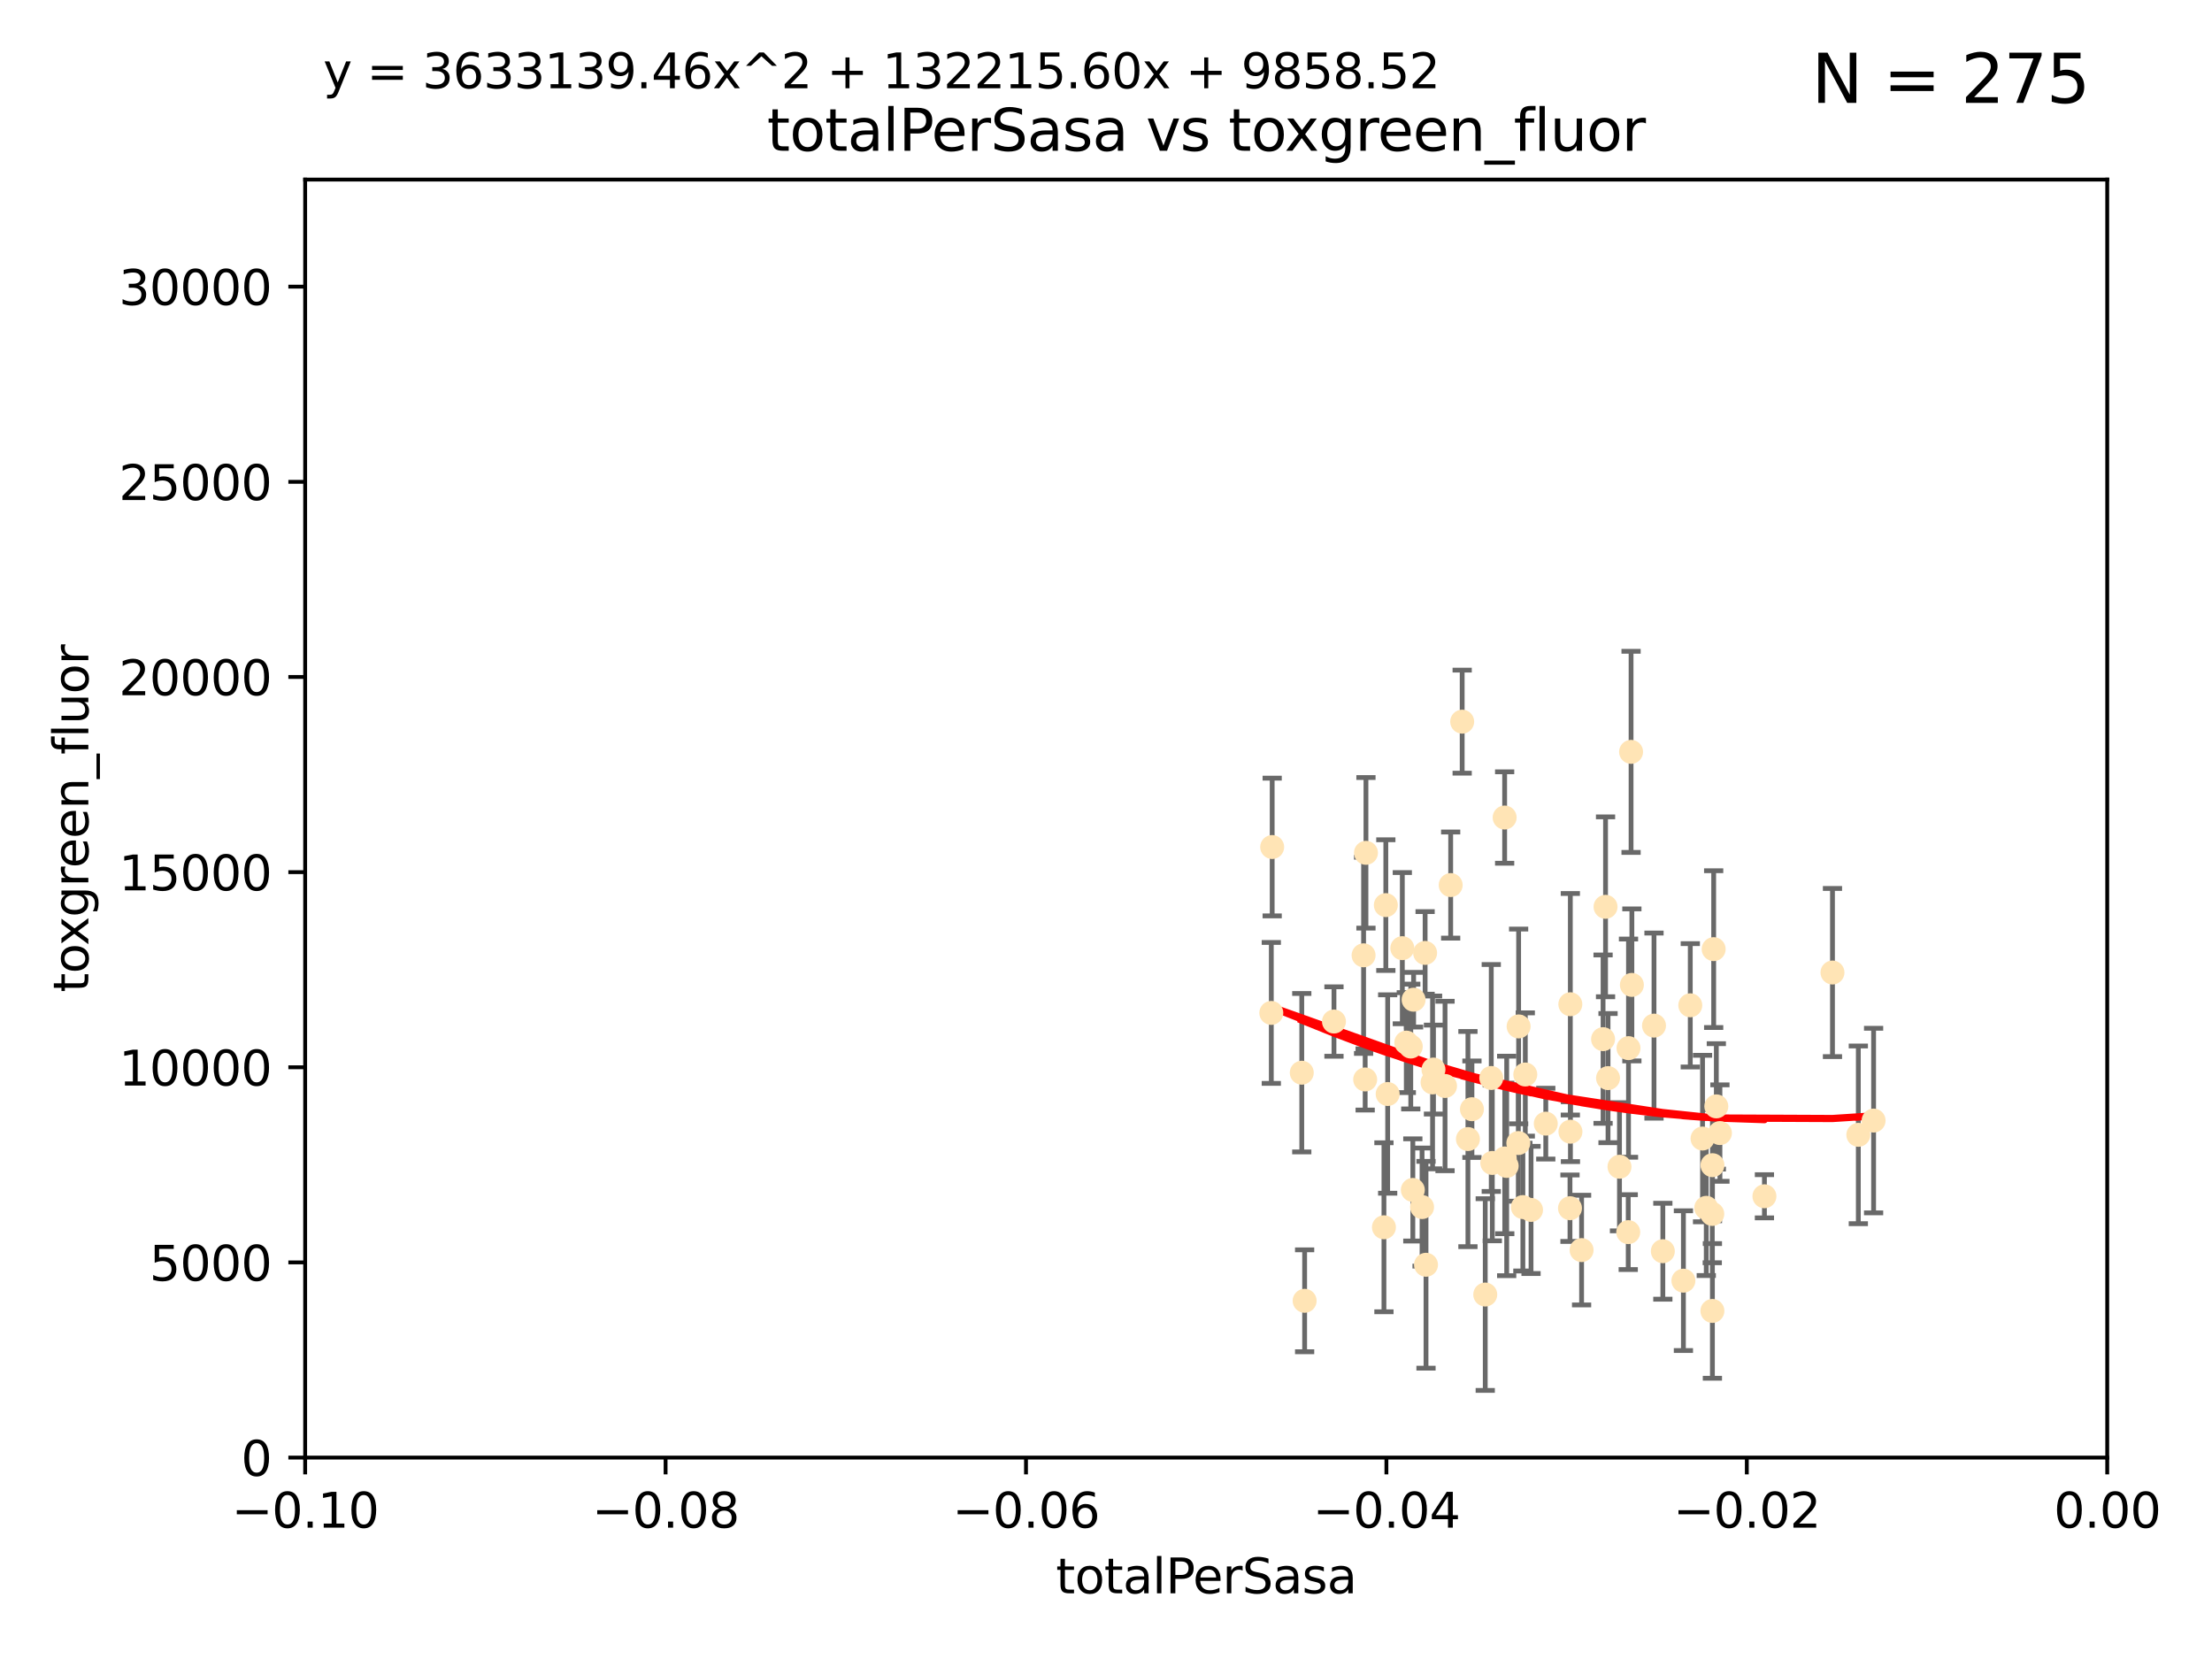 <?xml version="1.0" encoding="utf-8" standalone="no"?>
<!DOCTYPE svg PUBLIC "-//W3C//DTD SVG 1.1//EN"
  "http://www.w3.org/Graphics/SVG/1.1/DTD/svg11.dtd">
<svg xmlns:xlink="http://www.w3.org/1999/xlink" width="460.8pt" height="345.6pt" viewBox="0 0 460.8 345.6" xmlns="http://www.w3.org/2000/svg" version="1.1">
 <defs>
  <style type="text/css">*{stroke-linejoin: round; stroke-linecap: butt}</style>
 </defs>
 <g id="figure_1">
  <g id="patch_1">
   <path d="M 0 345.6 
L 460.8 345.6 
L 460.8 0 
L 0 0 
z
" style="fill: #ffffff"/>
  </g>
  <g id="axes_1">
   <g id="patch_2">
    <path d="M 63.571 303.64 
L 438.975 303.64 
L 438.975 37.411 
L 63.571 37.411 
z
" style="fill: #ffffff"/>
   </g>
   <g id="PathCollection_1">
    <defs>
     <path id="m7684c9cbbf" d="M 0 1.118 
C 0.297 1.118 0.581 1 0.791 0.791 
C 1 0.581 1.118 0.297 1.118 0 
C 1.118 -0.297 1 -0.581 0.791 -0.791 
C 0.581 -1 0.297 -1.118 0 -1.118 
C -0.297 -1.118 -0.581 -1 -0.791 -0.791 
C -1 -0.581 -1.118 -0.297 -1.118 0 
C -1.118 0.297 -1 0.581 -0.791 0.791 
C -0.581 1 -0.297 1.118 0 1.118 
z
" style="stroke: #ffe4b5"/>
    </defs>
    <g clip-path="url(#pb7ff974722)">
     <use xlink:href="#m7684c9cbbf" x="271.184" y="223.464" style="fill: #ffe4b5; stroke: #ffe4b5"/>
     <use xlink:href="#m7684c9cbbf" x="277.89" y="212.802" style="fill: #ffe4b5; stroke: #ffe4b5"/>
     <use xlink:href="#m7684c9cbbf" x="284.39" y="224.873" style="fill: #ffe4b5; stroke: #ffe4b5"/>
     <use xlink:href="#m7684c9cbbf" x="306.632" y="231.067" style="fill: #ffe4b5; stroke: #ffe4b5"/>
     <use xlink:href="#m7684c9cbbf" x="264.836" y="211.01" style="fill: #ffe4b5; stroke: #ffe4b5"/>
     <use xlink:href="#m7684c9cbbf" x="289.078" y="227.903" style="fill: #ffe4b5; stroke: #ffe4b5"/>
     <use xlink:href="#m7684c9cbbf" x="265.018" y="176.45" style="fill: #ffe4b5; stroke: #ffe4b5"/>
     <use xlink:href="#m7684c9cbbf" x="292.128" y="197.518" style="fill: #ffe4b5; stroke: #ffe4b5"/>
     <use xlink:href="#m7684c9cbbf" x="301.027" y="226.23" style="fill: #ffe4b5; stroke: #ffe4b5"/>
     <use xlink:href="#m7684c9cbbf" x="294.479" y="208.258" style="fill: #ffe4b5; stroke: #ffe4b5"/>
     <use xlink:href="#m7684c9cbbf" x="271.779" y="270.979" style="fill: #ffe4b5; stroke: #ffe4b5"/>
     <use xlink:href="#m7684c9cbbf" x="288.694" y="188.554" style="fill: #ffe4b5; stroke: #ffe4b5"/>
     <use xlink:href="#m7684c9cbbf" x="284.554" y="177.661" style="fill: #ffe4b5; stroke: #ffe4b5"/>
     <use xlink:href="#m7684c9cbbf" x="288.299" y="255.665" style="fill: #ffe4b5; stroke: #ffe4b5"/>
     <use xlink:href="#m7684c9cbbf" x="296.242" y="251.455" style="fill: #ffe4b5; stroke: #ffe4b5"/>
     <use xlink:href="#m7684c9cbbf" x="297.063" y="263.475" style="fill: #ffe4b5; stroke: #ffe4b5"/>
     <use xlink:href="#m7684c9cbbf" x="318.943" y="252.047" style="fill: #ffe4b5; stroke: #ffe4b5"/>
     <use xlink:href="#m7684c9cbbf" x="302.203" y="184.376" style="fill: #ffe4b5; stroke: #ffe4b5"/>
     <use xlink:href="#m7684c9cbbf" x="296.877" y="198.51" style="fill: #ffe4b5; stroke: #ffe4b5"/>
     <use xlink:href="#m7684c9cbbf" x="298.43" y="225.488" style="fill: #ffe4b5; stroke: #ffe4b5"/>
     <use xlink:href="#m7684c9cbbf" x="292.958" y="217.195" style="fill: #ffe4b5; stroke: #ffe4b5"/>
     <use xlink:href="#m7684c9cbbf" x="284.061" y="199.008" style="fill: #ffe4b5; stroke: #ffe4b5"/>
     <use xlink:href="#m7684c9cbbf" x="317.243" y="251.458" style="fill: #ffe4b5; stroke: #ffe4b5"/>
     <use xlink:href="#m7684c9cbbf" x="294.318" y="247.882" style="fill: #ffe4b5; stroke: #ffe4b5"/>
     <use xlink:href="#m7684c9cbbf" x="293.889" y="218.013" style="fill: #ffe4b5; stroke: #ffe4b5"/>
     <use xlink:href="#m7684c9cbbf" x="313.869" y="242.885" style="fill: #ffe4b5; stroke: #ffe4b5"/>
     <use xlink:href="#m7684c9cbbf" x="316.296" y="238.115" style="fill: #ffe4b5; stroke: #ffe4b5"/>
     <use xlink:href="#m7684c9cbbf" x="313.471" y="241.324" style="fill: #ffe4b5; stroke: #ffe4b5"/>
     <use xlink:href="#m7684c9cbbf" x="327.151" y="235.752" style="fill: #ffe4b5; stroke: #ffe4b5"/>
     <use xlink:href="#m7684c9cbbf" x="304.599" y="150.334" style="fill: #ffe4b5; stroke: #ffe4b5"/>
     <use xlink:href="#m7684c9cbbf" x="316.358" y="213.825" style="fill: #ffe4b5; stroke: #ffe4b5"/>
     <use xlink:href="#m7684c9cbbf" x="305.797" y="237.288" style="fill: #ffe4b5; stroke: #ffe4b5"/>
     <use xlink:href="#m7684c9cbbf" x="313.445" y="170.305" style="fill: #ffe4b5; stroke: #ffe4b5"/>
     <use xlink:href="#m7684c9cbbf" x="298.619" y="222.809" style="fill: #ffe4b5; stroke: #ffe4b5"/>
     <use xlink:href="#m7684c9cbbf" x="333.949" y="216.473" style="fill: #ffe4b5; stroke: #ffe4b5"/>
     <use xlink:href="#m7684c9cbbf" x="327.129" y="209.201" style="fill: #ffe4b5; stroke: #ffe4b5"/>
     <use xlink:href="#m7684c9cbbf" x="309.404" y="269.678" style="fill: #ffe4b5; stroke: #ffe4b5"/>
     <use xlink:href="#m7684c9cbbf" x="310.873" y="242.263" style="fill: #ffe4b5; stroke: #ffe4b5"/>
     <use xlink:href="#m7684c9cbbf" x="337.368" y="243.055" style="fill: #ffe4b5; stroke: #ffe4b5"/>
     <use xlink:href="#m7684c9cbbf" x="322.014" y="234.075" style="fill: #ffe4b5; stroke: #ffe4b5"/>
     <use xlink:href="#m7684c9cbbf" x="310.657" y="224.564" style="fill: #ffe4b5; stroke: #ffe4b5"/>
     <use xlink:href="#m7684c9cbbf" x="327.058" y="251.692" style="fill: #ffe4b5; stroke: #ffe4b5"/>
     <use xlink:href="#m7684c9cbbf" x="334.983" y="224.589" style="fill: #ffe4b5; stroke: #ffe4b5"/>
     <use xlink:href="#m7684c9cbbf" x="329.474" y="260.418" style="fill: #ffe4b5; stroke: #ffe4b5"/>
     <use xlink:href="#m7684c9cbbf" x="339.247" y="218.347" style="fill: #ffe4b5; stroke: #ffe4b5"/>
     <use xlink:href="#m7684c9cbbf" x="334.464" y="188.907" style="fill: #ffe4b5; stroke: #ffe4b5"/>
     <use xlink:href="#m7684c9cbbf" x="356.738" y="242.731" style="fill: #ffe4b5; stroke: #ffe4b5"/>
     <use xlink:href="#m7684c9cbbf" x="339.95" y="205.175" style="fill: #ffe4b5; stroke: #ffe4b5"/>
     <use xlink:href="#m7684c9cbbf" x="317.746" y="223.836" style="fill: #ffe4b5; stroke: #ffe4b5"/>
     <use xlink:href="#m7684c9cbbf" x="350.686" y="266.787" style="fill: #ffe4b5; stroke: #ffe4b5"/>
     <use xlink:href="#m7684c9cbbf" x="354.67" y="237.179" style="fill: #ffe4b5; stroke: #ffe4b5"/>
     <use xlink:href="#m7684c9cbbf" x="346.4" y="260.652" style="fill: #ffe4b5; stroke: #ffe4b5"/>
     <use xlink:href="#m7684c9cbbf" x="344.559" y="213.654" style="fill: #ffe4b5; stroke: #ffe4b5"/>
     <use xlink:href="#m7684c9cbbf" x="339.191" y="256.674" style="fill: #ffe4b5; stroke: #ffe4b5"/>
     <use xlink:href="#m7684c9cbbf" x="355.446" y="251.615" style="fill: #ffe4b5; stroke: #ffe4b5"/>
     <use xlink:href="#m7684c9cbbf" x="352.117" y="209.421" style="fill: #ffe4b5; stroke: #ffe4b5"/>
     <use xlink:href="#m7684c9cbbf" x="339.782" y="156.625" style="fill: #ffe4b5; stroke: #ffe4b5"/>
     <use xlink:href="#m7684c9cbbf" x="356.698" y="252.889" style="fill: #ffe4b5; stroke: #ffe4b5"/>
     <use xlink:href="#m7684c9cbbf" x="356.989" y="197.723" style="fill: #ffe4b5; stroke: #ffe4b5"/>
     <use xlink:href="#m7684c9cbbf" x="358.293" y="236.039" style="fill: #ffe4b5; stroke: #ffe4b5"/>
     <use xlink:href="#m7684c9cbbf" x="356.726" y="273.091" style="fill: #ffe4b5; stroke: #ffe4b5"/>
     <use xlink:href="#m7684c9cbbf" x="367.563" y="249.204" style="fill: #ffe4b5; stroke: #ffe4b5"/>
     <use xlink:href="#m7684c9cbbf" x="357.543" y="230.478" style="fill: #ffe4b5; stroke: #ffe4b5"/>
     <use xlink:href="#m7684c9cbbf" x="381.738" y="202.594" style="fill: #ffe4b5; stroke: #ffe4b5"/>
     <use xlink:href="#m7684c9cbbf" x="390.305" y="233.435" style="fill: #ffe4b5; stroke: #ffe4b5"/>
     <use xlink:href="#m7684c9cbbf" x="387.124" y="236.407" style="fill: #ffe4b5; stroke: #ffe4b5"/>
    </g>
   </g>
   <g id="matplotlib.axis_1">
    <g id="xtick_1">
     <g id="line2d_1">
      <defs>
       <path id="m111206de8a" d="M 0 0 
L 0 3.5 
" style="stroke: #000000; stroke-width: 0.8"/>
      </defs>
      <g>
       <use xlink:href="#m111206de8a" x="63.571" y="303.64" style="stroke: #000000; stroke-width: 0.8"/>
      </g>
     </g>
     <g id="text_1">
      <!-- −0.10 -->
      <g transform="translate(48.249 318.238)scale(0.1 -0.1)">
       <defs>
        <path id="DejaVuSans-2212" d="M 678 2272 
L 4684 2272 
L 4684 1741 
L 678 1741 
L 678 2272 
z
" transform="scale(0.016)"/>
        <path id="DejaVuSans-30" d="M 2034 4250 
Q 1547 4250 1301 3770 
Q 1056 3291 1056 2328 
Q 1056 1369 1301 889 
Q 1547 409 2034 409 
Q 2525 409 2770 889 
Q 3016 1369 3016 2328 
Q 3016 3291 2770 3770 
Q 2525 4250 2034 4250 
z
M 2034 4750 
Q 2819 4750 3233 4129 
Q 3647 3509 3647 2328 
Q 3647 1150 3233 529 
Q 2819 -91 2034 -91 
Q 1250 -91 836 529 
Q 422 1150 422 2328 
Q 422 3509 836 4129 
Q 1250 4750 2034 4750 
z
" transform="scale(0.016)"/>
        <path id="DejaVuSans-2e" d="M 684 794 
L 1344 794 
L 1344 0 
L 684 0 
L 684 794 
z
" transform="scale(0.016)"/>
        <path id="DejaVuSans-31" d="M 794 531 
L 1825 531 
L 1825 4091 
L 703 3866 
L 703 4441 
L 1819 4666 
L 2450 4666 
L 2450 531 
L 3481 531 
L 3481 0 
L 794 0 
L 794 531 
z
" transform="scale(0.016)"/>
       </defs>
       <use xlink:href="#DejaVuSans-2212"/>
       <use xlink:href="#DejaVuSans-30" x="83.789"/>
       <use xlink:href="#DejaVuSans-2e" x="147.412"/>
       <use xlink:href="#DejaVuSans-31" x="179.199"/>
       <use xlink:href="#DejaVuSans-30" x="242.822"/>
      </g>
     </g>
    </g>
    <g id="xtick_2">
     <g id="line2d_2">
      <g>
       <use xlink:href="#m111206de8a" x="138.652" y="303.64" style="stroke: #000000; stroke-width: 0.8"/>
      </g>
     </g>
     <g id="text_2">
      <!-- −0.08 -->
      <g transform="translate(123.329 318.238)scale(0.1 -0.1)">
       <defs>
        <path id="DejaVuSans-38" d="M 2034 2216 
Q 1584 2216 1326 1975 
Q 1069 1734 1069 1313 
Q 1069 891 1326 650 
Q 1584 409 2034 409 
Q 2484 409 2743 651 
Q 3003 894 3003 1313 
Q 3003 1734 2745 1975 
Q 2488 2216 2034 2216 
z
M 1403 2484 
Q 997 2584 770 2862 
Q 544 3141 544 3541 
Q 544 4100 942 4425 
Q 1341 4750 2034 4750 
Q 2731 4750 3128 4425 
Q 3525 4100 3525 3541 
Q 3525 3141 3298 2862 
Q 3072 2584 2669 2484 
Q 3125 2378 3379 2068 
Q 3634 1759 3634 1313 
Q 3634 634 3220 271 
Q 2806 -91 2034 -91 
Q 1263 -91 848 271 
Q 434 634 434 1313 
Q 434 1759 690 2068 
Q 947 2378 1403 2484 
z
M 1172 3481 
Q 1172 3119 1398 2916 
Q 1625 2713 2034 2713 
Q 2441 2713 2670 2916 
Q 2900 3119 2900 3481 
Q 2900 3844 2670 4047 
Q 2441 4250 2034 4250 
Q 1625 4250 1398 4047 
Q 1172 3844 1172 3481 
z
" transform="scale(0.016)"/>
       </defs>
       <use xlink:href="#DejaVuSans-2212"/>
       <use xlink:href="#DejaVuSans-30" x="83.789"/>
       <use xlink:href="#DejaVuSans-2e" x="147.412"/>
       <use xlink:href="#DejaVuSans-30" x="179.199"/>
       <use xlink:href="#DejaVuSans-38" x="242.822"/>
      </g>
     </g>
    </g>
    <g id="xtick_3">
     <g id="line2d_3">
      <g>
       <use xlink:href="#m111206de8a" x="213.733" y="303.64" style="stroke: #000000; stroke-width: 0.8"/>
      </g>
     </g>
     <g id="text_3">
      <!-- −0.06 -->
      <g transform="translate(198.41 318.238)scale(0.1 -0.1)">
       <defs>
        <path id="DejaVuSans-36" d="M 2113 2584 
Q 1688 2584 1439 2293 
Q 1191 2003 1191 1497 
Q 1191 994 1439 701 
Q 1688 409 2113 409 
Q 2538 409 2786 701 
Q 3034 994 3034 1497 
Q 3034 2003 2786 2293 
Q 2538 2584 2113 2584 
z
M 3366 4563 
L 3366 3988 
Q 3128 4100 2886 4159 
Q 2644 4219 2406 4219 
Q 1781 4219 1451 3797 
Q 1122 3375 1075 2522 
Q 1259 2794 1537 2939 
Q 1816 3084 2150 3084 
Q 2853 3084 3261 2657 
Q 3669 2231 3669 1497 
Q 3669 778 3244 343 
Q 2819 -91 2113 -91 
Q 1303 -91 875 529 
Q 447 1150 447 2328 
Q 447 3434 972 4092 
Q 1497 4750 2381 4750 
Q 2619 4750 2861 4703 
Q 3103 4656 3366 4563 
z
" transform="scale(0.016)"/>
       </defs>
       <use xlink:href="#DejaVuSans-2212"/>
       <use xlink:href="#DejaVuSans-30" x="83.789"/>
       <use xlink:href="#DejaVuSans-2e" x="147.412"/>
       <use xlink:href="#DejaVuSans-30" x="179.199"/>
       <use xlink:href="#DejaVuSans-36" x="242.822"/>
      </g>
     </g>
    </g>
    <g id="xtick_4">
     <g id="line2d_4">
      <g>
       <use xlink:href="#m111206de8a" x="288.813" y="303.64" style="stroke: #000000; stroke-width: 0.8"/>
      </g>
     </g>
     <g id="text_4">
      <!-- −0.04 -->
      <g transform="translate(273.491 318.238)scale(0.1 -0.1)">
       <defs>
        <path id="DejaVuSans-34" d="M 2419 4116 
L 825 1625 
L 2419 1625 
L 2419 4116 
z
M 2253 4666 
L 3047 4666 
L 3047 1625 
L 3713 1625 
L 3713 1100 
L 3047 1100 
L 3047 0 
L 2419 0 
L 2419 1100 
L 313 1100 
L 313 1709 
L 2253 4666 
z
" transform="scale(0.016)"/>
       </defs>
       <use xlink:href="#DejaVuSans-2212"/>
       <use xlink:href="#DejaVuSans-30" x="83.789"/>
       <use xlink:href="#DejaVuSans-2e" x="147.412"/>
       <use xlink:href="#DejaVuSans-30" x="179.199"/>
       <use xlink:href="#DejaVuSans-34" x="242.822"/>
      </g>
     </g>
    </g>
    <g id="xtick_5">
     <g id="line2d_5">
      <g>
       <use xlink:href="#m111206de8a" x="363.894" y="303.64" style="stroke: #000000; stroke-width: 0.8"/>
      </g>
     </g>
     <g id="text_5">
      <!-- −0.02 -->
      <g transform="translate(348.572 318.238)scale(0.1 -0.1)">
       <defs>
        <path id="DejaVuSans-32" d="M 1228 531 
L 3431 531 
L 3431 0 
L 469 0 
L 469 531 
Q 828 903 1448 1529 
Q 2069 2156 2228 2338 
Q 2531 2678 2651 2914 
Q 2772 3150 2772 3378 
Q 2772 3750 2511 3984 
Q 2250 4219 1831 4219 
Q 1534 4219 1204 4116 
Q 875 4013 500 3803 
L 500 4441 
Q 881 4594 1212 4672 
Q 1544 4750 1819 4750 
Q 2544 4750 2975 4387 
Q 3406 4025 3406 3419 
Q 3406 3131 3298 2873 
Q 3191 2616 2906 2266 
Q 2828 2175 2409 1742 
Q 1991 1309 1228 531 
z
" transform="scale(0.016)"/>
       </defs>
       <use xlink:href="#DejaVuSans-2212"/>
       <use xlink:href="#DejaVuSans-30" x="83.789"/>
       <use xlink:href="#DejaVuSans-2e" x="147.412"/>
       <use xlink:href="#DejaVuSans-30" x="179.199"/>
       <use xlink:href="#DejaVuSans-32" x="242.822"/>
      </g>
     </g>
    </g>
    <g id="xtick_6">
     <g id="line2d_6">
      <g>
       <use xlink:href="#m111206de8a" x="438.975" y="303.64" style="stroke: #000000; stroke-width: 0.8"/>
      </g>
     </g>
     <g id="text_6">
      <!-- 0.00 -->
      <g transform="translate(427.842 318.238)scale(0.1 -0.1)">
       <use xlink:href="#DejaVuSans-30"/>
       <use xlink:href="#DejaVuSans-2e" x="63.623"/>
       <use xlink:href="#DejaVuSans-30" x="95.41"/>
       <use xlink:href="#DejaVuSans-30" x="159.033"/>
      </g>
     </g>
    </g>
    <g id="text_7">
     <!-- totalPerSasa -->
     <g transform="translate(219.968 331.917)scale(0.1 -0.1)">
      <defs>
       <path id="DejaVuSans-74" d="M 1172 4494 
L 1172 3500 
L 2356 3500 
L 2356 3053 
L 1172 3053 
L 1172 1153 
Q 1172 725 1289 603 
Q 1406 481 1766 481 
L 2356 481 
L 2356 0 
L 1766 0 
Q 1100 0 847 248 
Q 594 497 594 1153 
L 594 3053 
L 172 3053 
L 172 3500 
L 594 3500 
L 594 4494 
L 1172 4494 
z
" transform="scale(0.016)"/>
       <path id="DejaVuSans-6f" d="M 1959 3097 
Q 1497 3097 1228 2736 
Q 959 2375 959 1747 
Q 959 1119 1226 758 
Q 1494 397 1959 397 
Q 2419 397 2687 759 
Q 2956 1122 2956 1747 
Q 2956 2369 2687 2733 
Q 2419 3097 1959 3097 
z
M 1959 3584 
Q 2709 3584 3137 3096 
Q 3566 2609 3566 1747 
Q 3566 888 3137 398 
Q 2709 -91 1959 -91 
Q 1206 -91 779 398 
Q 353 888 353 1747 
Q 353 2609 779 3096 
Q 1206 3584 1959 3584 
z
" transform="scale(0.016)"/>
       <path id="DejaVuSans-61" d="M 2194 1759 
Q 1497 1759 1228 1600 
Q 959 1441 959 1056 
Q 959 750 1161 570 
Q 1363 391 1709 391 
Q 2188 391 2477 730 
Q 2766 1069 2766 1631 
L 2766 1759 
L 2194 1759 
z
M 3341 1997 
L 3341 0 
L 2766 0 
L 2766 531 
Q 2569 213 2275 61 
Q 1981 -91 1556 -91 
Q 1019 -91 701 211 
Q 384 513 384 1019 
Q 384 1609 779 1909 
Q 1175 2209 1959 2209 
L 2766 2209 
L 2766 2266 
Q 2766 2663 2505 2880 
Q 2244 3097 1772 3097 
Q 1472 3097 1187 3025 
Q 903 2953 641 2809 
L 641 3341 
Q 956 3463 1253 3523 
Q 1550 3584 1831 3584 
Q 2591 3584 2966 3190 
Q 3341 2797 3341 1997 
z
" transform="scale(0.016)"/>
       <path id="DejaVuSans-6c" d="M 603 4863 
L 1178 4863 
L 1178 0 
L 603 0 
L 603 4863 
z
" transform="scale(0.016)"/>
       <path id="DejaVuSans-50" d="M 1259 4147 
L 1259 2394 
L 2053 2394 
Q 2494 2394 2734 2622 
Q 2975 2850 2975 3272 
Q 2975 3691 2734 3919 
Q 2494 4147 2053 4147 
L 1259 4147 
z
M 628 4666 
L 2053 4666 
Q 2838 4666 3239 4311 
Q 3641 3956 3641 3272 
Q 3641 2581 3239 2228 
Q 2838 1875 2053 1875 
L 1259 1875 
L 1259 0 
L 628 0 
L 628 4666 
z
" transform="scale(0.016)"/>
       <path id="DejaVuSans-65" d="M 3597 1894 
L 3597 1613 
L 953 1613 
Q 991 1019 1311 708 
Q 1631 397 2203 397 
Q 2534 397 2845 478 
Q 3156 559 3463 722 
L 3463 178 
Q 3153 47 2828 -22 
Q 2503 -91 2169 -91 
Q 1331 -91 842 396 
Q 353 884 353 1716 
Q 353 2575 817 3079 
Q 1281 3584 2069 3584 
Q 2775 3584 3186 3129 
Q 3597 2675 3597 1894 
z
M 3022 2063 
Q 3016 2534 2758 2815 
Q 2500 3097 2075 3097 
Q 1594 3097 1305 2825 
Q 1016 2553 972 2059 
L 3022 2063 
z
" transform="scale(0.016)"/>
       <path id="DejaVuSans-72" d="M 2631 2963 
Q 2534 3019 2420 3045 
Q 2306 3072 2169 3072 
Q 1681 3072 1420 2755 
Q 1159 2438 1159 1844 
L 1159 0 
L 581 0 
L 581 3500 
L 1159 3500 
L 1159 2956 
Q 1341 3275 1631 3429 
Q 1922 3584 2338 3584 
Q 2397 3584 2469 3576 
Q 2541 3569 2628 3553 
L 2631 2963 
z
" transform="scale(0.016)"/>
       <path id="DejaVuSans-53" d="M 3425 4513 
L 3425 3897 
Q 3066 4069 2747 4153 
Q 2428 4238 2131 4238 
Q 1616 4238 1336 4038 
Q 1056 3838 1056 3469 
Q 1056 3159 1242 3001 
Q 1428 2844 1947 2747 
L 2328 2669 
Q 3034 2534 3370 2195 
Q 3706 1856 3706 1288 
Q 3706 609 3251 259 
Q 2797 -91 1919 -91 
Q 1588 -91 1214 -16 
Q 841 59 441 206 
L 441 856 
Q 825 641 1194 531 
Q 1563 422 1919 422 
Q 2459 422 2753 634 
Q 3047 847 3047 1241 
Q 3047 1584 2836 1778 
Q 2625 1972 2144 2069 
L 1759 2144 
Q 1053 2284 737 2584 
Q 422 2884 422 3419 
Q 422 4038 858 4394 
Q 1294 4750 2059 4750 
Q 2388 4750 2728 4690 
Q 3069 4631 3425 4513 
z
" transform="scale(0.016)"/>
       <path id="DejaVuSans-73" d="M 2834 3397 
L 2834 2853 
Q 2591 2978 2328 3040 
Q 2066 3103 1784 3103 
Q 1356 3103 1142 2972 
Q 928 2841 928 2578 
Q 928 2378 1081 2264 
Q 1234 2150 1697 2047 
L 1894 2003 
Q 2506 1872 2764 1633 
Q 3022 1394 3022 966 
Q 3022 478 2636 193 
Q 2250 -91 1575 -91 
Q 1294 -91 989 -36 
Q 684 19 347 128 
L 347 722 
Q 666 556 975 473 
Q 1284 391 1588 391 
Q 1994 391 2212 530 
Q 2431 669 2431 922 
Q 2431 1156 2273 1281 
Q 2116 1406 1581 1522 
L 1381 1569 
Q 847 1681 609 1914 
Q 372 2147 372 2553 
Q 372 3047 722 3315 
Q 1072 3584 1716 3584 
Q 2034 3584 2315 3537 
Q 2597 3491 2834 3397 
z
" transform="scale(0.016)"/>
      </defs>
      <use xlink:href="#DejaVuSans-74"/>
      <use xlink:href="#DejaVuSans-6f" x="39.209"/>
      <use xlink:href="#DejaVuSans-74" x="100.391"/>
      <use xlink:href="#DejaVuSans-61" x="139.6"/>
      <use xlink:href="#DejaVuSans-6c" x="200.879"/>
      <use xlink:href="#DejaVuSans-50" x="228.662"/>
      <use xlink:href="#DejaVuSans-65" x="285.34"/>
      <use xlink:href="#DejaVuSans-72" x="346.863"/>
      <use xlink:href="#DejaVuSans-53" x="387.977"/>
      <use xlink:href="#DejaVuSans-61" x="451.453"/>
      <use xlink:href="#DejaVuSans-73" x="512.732"/>
      <use xlink:href="#DejaVuSans-61" x="564.832"/>
     </g>
    </g>
   </g>
   <g id="matplotlib.axis_2">
    <g id="ytick_1">
     <g id="line2d_7">
      <defs>
       <path id="ma42e26ef53" d="M 0 0 
L -3.5 0 
" style="stroke: #000000; stroke-width: 0.8"/>
      </defs>
      <g>
       <use xlink:href="#ma42e26ef53" x="63.571" y="303.64" style="stroke: #000000; stroke-width: 0.8"/>
      </g>
     </g>
     <g id="text_8">
      <!-- 0 -->
      <g transform="translate(50.209 307.439)scale(0.1 -0.1)">
       <use xlink:href="#DejaVuSans-30"/>
      </g>
     </g>
    </g>
    <g id="ytick_2">
     <g id="line2d_8">
      <g>
       <use xlink:href="#ma42e26ef53" x="63.571" y="262.986" style="stroke: #000000; stroke-width: 0.8"/>
      </g>
     </g>
     <g id="text_9">
      <!-- 5000 -->
      <g transform="translate(31.121 266.786)scale(0.1 -0.1)">
       <defs>
        <path id="DejaVuSans-35" d="M 691 4666 
L 3169 4666 
L 3169 4134 
L 1269 4134 
L 1269 2991 
Q 1406 3038 1543 3061 
Q 1681 3084 1819 3084 
Q 2600 3084 3056 2656 
Q 3513 2228 3513 1497 
Q 3513 744 3044 326 
Q 2575 -91 1722 -91 
Q 1428 -91 1123 -41 
Q 819 9 494 109 
L 494 744 
Q 775 591 1075 516 
Q 1375 441 1709 441 
Q 2250 441 2565 725 
Q 2881 1009 2881 1497 
Q 2881 1984 2565 2268 
Q 2250 2553 1709 2553 
Q 1456 2553 1204 2497 
Q 953 2441 691 2322 
L 691 4666 
z
" transform="scale(0.016)"/>
       </defs>
       <use xlink:href="#DejaVuSans-35"/>
       <use xlink:href="#DejaVuSans-30" x="63.623"/>
       <use xlink:href="#DejaVuSans-30" x="127.246"/>
       <use xlink:href="#DejaVuSans-30" x="190.869"/>
      </g>
     </g>
    </g>
    <g id="ytick_3">
     <g id="line2d_9">
      <g>
       <use xlink:href="#ma42e26ef53" x="63.571" y="222.333" style="stroke: #000000; stroke-width: 0.8"/>
      </g>
     </g>
     <g id="text_10">
      <!-- 10000 -->
      <g transform="translate(24.759 226.132)scale(0.1 -0.1)">
       <use xlink:href="#DejaVuSans-31"/>
       <use xlink:href="#DejaVuSans-30" x="63.623"/>
       <use xlink:href="#DejaVuSans-30" x="127.246"/>
       <use xlink:href="#DejaVuSans-30" x="190.869"/>
       <use xlink:href="#DejaVuSans-30" x="254.492"/>
      </g>
     </g>
    </g>
    <g id="ytick_4">
     <g id="line2d_10">
      <g>
       <use xlink:href="#ma42e26ef53" x="63.571" y="181.679" style="stroke: #000000; stroke-width: 0.8"/>
      </g>
     </g>
     <g id="text_11">
      <!-- 15000 -->
      <g transform="translate(24.759 185.478)scale(0.1 -0.1)">
       <use xlink:href="#DejaVuSans-31"/>
       <use xlink:href="#DejaVuSans-35" x="63.623"/>
       <use xlink:href="#DejaVuSans-30" x="127.246"/>
       <use xlink:href="#DejaVuSans-30" x="190.869"/>
       <use xlink:href="#DejaVuSans-30" x="254.492"/>
      </g>
     </g>
    </g>
    <g id="ytick_5">
     <g id="line2d_11">
      <g>
       <use xlink:href="#ma42e26ef53" x="63.571" y="141.026" style="stroke: #000000; stroke-width: 0.8"/>
      </g>
     </g>
     <g id="text_12">
      <!-- 20000 -->
      <g transform="translate(24.759 144.825)scale(0.1 -0.1)">
       <use xlink:href="#DejaVuSans-32"/>
       <use xlink:href="#DejaVuSans-30" x="63.623"/>
       <use xlink:href="#DejaVuSans-30" x="127.246"/>
       <use xlink:href="#DejaVuSans-30" x="190.869"/>
       <use xlink:href="#DejaVuSans-30" x="254.492"/>
      </g>
     </g>
    </g>
    <g id="ytick_6">
     <g id="line2d_12">
      <g>
       <use xlink:href="#ma42e26ef53" x="63.571" y="100.372" style="stroke: #000000; stroke-width: 0.8"/>
      </g>
     </g>
     <g id="text_13">
      <!-- 25000 -->
      <g transform="translate(24.759 104.171)scale(0.1 -0.1)">
       <use xlink:href="#DejaVuSans-32"/>
       <use xlink:href="#DejaVuSans-35" x="63.623"/>
       <use xlink:href="#DejaVuSans-30" x="127.246"/>
       <use xlink:href="#DejaVuSans-30" x="190.869"/>
       <use xlink:href="#DejaVuSans-30" x="254.492"/>
      </g>
     </g>
    </g>
    <g id="ytick_7">
     <g id="line2d_13">
      <g>
       <use xlink:href="#ma42e26ef53" x="63.571" y="59.718" style="stroke: #000000; stroke-width: 0.8"/>
      </g>
     </g>
     <g id="text_14">
      <!-- 30000 -->
      <g transform="translate(24.759 63.518)scale(0.1 -0.1)">
       <defs>
        <path id="DejaVuSans-33" d="M 2597 2516 
Q 3050 2419 3304 2112 
Q 3559 1806 3559 1356 
Q 3559 666 3084 287 
Q 2609 -91 1734 -91 
Q 1441 -91 1130 -33 
Q 819 25 488 141 
L 488 750 
Q 750 597 1062 519 
Q 1375 441 1716 441 
Q 2309 441 2620 675 
Q 2931 909 2931 1356 
Q 2931 1769 2642 2001 
Q 2353 2234 1838 2234 
L 1294 2234 
L 1294 2753 
L 1863 2753 
Q 2328 2753 2575 2939 
Q 2822 3125 2822 3475 
Q 2822 3834 2567 4026 
Q 2313 4219 1838 4219 
Q 1578 4219 1281 4162 
Q 984 4106 628 3988 
L 628 4550 
Q 988 4650 1302 4700 
Q 1616 4750 1894 4750 
Q 2613 4750 3031 4423 
Q 3450 4097 3450 3541 
Q 3450 3153 3228 2886 
Q 3006 2619 2597 2516 
z
" transform="scale(0.016)"/>
       </defs>
       <use xlink:href="#DejaVuSans-33"/>
       <use xlink:href="#DejaVuSans-30" x="63.623"/>
       <use xlink:href="#DejaVuSans-30" x="127.246"/>
       <use xlink:href="#DejaVuSans-30" x="190.869"/>
       <use xlink:href="#DejaVuSans-30" x="254.492"/>
      </g>
     </g>
    </g>
    <g id="text_15">
     <!-- toxgreen_fluor -->
     <g transform="translate(18.401 206.72)rotate(-90)scale(0.1 -0.1)">
      <defs>
       <path id="DejaVuSans-78" d="M 3513 3500 
L 2247 1797 
L 3578 0 
L 2900 0 
L 1881 1375 
L 863 0 
L 184 0 
L 1544 1831 
L 300 3500 
L 978 3500 
L 1906 2253 
L 2834 3500 
L 3513 3500 
z
" transform="scale(0.016)"/>
       <path id="DejaVuSans-67" d="M 2906 1791 
Q 2906 2416 2648 2759 
Q 2391 3103 1925 3103 
Q 1463 3103 1205 2759 
Q 947 2416 947 1791 
Q 947 1169 1205 825 
Q 1463 481 1925 481 
Q 2391 481 2648 825 
Q 2906 1169 2906 1791 
z
M 3481 434 
Q 3481 -459 3084 -895 
Q 2688 -1331 1869 -1331 
Q 1566 -1331 1297 -1286 
Q 1028 -1241 775 -1147 
L 775 -588 
Q 1028 -725 1275 -790 
Q 1522 -856 1778 -856 
Q 2344 -856 2625 -561 
Q 2906 -266 2906 331 
L 2906 616 
Q 2728 306 2450 153 
Q 2172 0 1784 0 
Q 1141 0 747 490 
Q 353 981 353 1791 
Q 353 2603 747 3093 
Q 1141 3584 1784 3584 
Q 2172 3584 2450 3431 
Q 2728 3278 2906 2969 
L 2906 3500 
L 3481 3500 
L 3481 434 
z
" transform="scale(0.016)"/>
       <path id="DejaVuSans-6e" d="M 3513 2113 
L 3513 0 
L 2938 0 
L 2938 2094 
Q 2938 2591 2744 2837 
Q 2550 3084 2163 3084 
Q 1697 3084 1428 2787 
Q 1159 2491 1159 1978 
L 1159 0 
L 581 0 
L 581 3500 
L 1159 3500 
L 1159 2956 
Q 1366 3272 1645 3428 
Q 1925 3584 2291 3584 
Q 2894 3584 3203 3211 
Q 3513 2838 3513 2113 
z
" transform="scale(0.016)"/>
       <path id="DejaVuSans-5f" d="M 3263 -1063 
L 3263 -1509 
L -63 -1509 
L -63 -1063 
L 3263 -1063 
z
" transform="scale(0.016)"/>
       <path id="DejaVuSans-66" d="M 2375 4863 
L 2375 4384 
L 1825 4384 
Q 1516 4384 1395 4259 
Q 1275 4134 1275 3809 
L 1275 3500 
L 2222 3500 
L 2222 3053 
L 1275 3053 
L 1275 0 
L 697 0 
L 697 3053 
L 147 3053 
L 147 3500 
L 697 3500 
L 697 3744 
Q 697 4328 969 4595 
Q 1241 4863 1831 4863 
L 2375 4863 
z
" transform="scale(0.016)"/>
       <path id="DejaVuSans-75" d="M 544 1381 
L 544 3500 
L 1119 3500 
L 1119 1403 
Q 1119 906 1312 657 
Q 1506 409 1894 409 
Q 2359 409 2629 706 
Q 2900 1003 2900 1516 
L 2900 3500 
L 3475 3500 
L 3475 0 
L 2900 0 
L 2900 538 
Q 2691 219 2414 64 
Q 2138 -91 1772 -91 
Q 1169 -91 856 284 
Q 544 659 544 1381 
z
M 1991 3584 
L 1991 3584 
z
" transform="scale(0.016)"/>
      </defs>
      <use xlink:href="#DejaVuSans-74"/>
      <use xlink:href="#DejaVuSans-6f" x="39.209"/>
      <use xlink:href="#DejaVuSans-78" x="97.266"/>
      <use xlink:href="#DejaVuSans-67" x="156.445"/>
      <use xlink:href="#DejaVuSans-72" x="219.922"/>
      <use xlink:href="#DejaVuSans-65" x="258.785"/>
      <use xlink:href="#DejaVuSans-65" x="320.309"/>
      <use xlink:href="#DejaVuSans-6e" x="381.832"/>
      <use xlink:href="#DejaVuSans-5f" x="445.211"/>
      <use xlink:href="#DejaVuSans-66" x="495.211"/>
      <use xlink:href="#DejaVuSans-6c" x="530.416"/>
      <use xlink:href="#DejaVuSans-75" x="558.199"/>
      <use xlink:href="#DejaVuSans-6f" x="621.578"/>
      <use xlink:href="#DejaVuSans-72" x="682.76"/>
     </g>
    </g>
   </g>
   <g id="LineCollection_1">
    <path d="M 271.184 239.967 
L 271.184 206.961 
" clip-path="url(#pb7ff974722)" style="fill: none; stroke: #696969"/>
    <path d="M 277.89 220.032 
L 277.89 205.573 
" clip-path="url(#pb7ff974722)" style="fill: none; stroke: #696969"/>
    <path d="M 284.39 231.243 
L 284.39 218.504 
" clip-path="url(#pb7ff974722)" style="fill: none; stroke: #696969"/>
    <path d="M 306.632 241.119 
L 306.632 221.015 
" clip-path="url(#pb7ff974722)" style="fill: none; stroke: #696969"/>
    <path d="M 264.836 225.69 
L 264.836 196.329 
" clip-path="url(#pb7ff974722)" style="fill: none; stroke: #696969"/>
    <path d="M 289.078 248.569 
L 289.078 207.238 
" clip-path="url(#pb7ff974722)" style="fill: none; stroke: #696969"/>
    <path d="M 265.018 190.796 
L 265.018 162.103 
" clip-path="url(#pb7ff974722)" style="fill: none; stroke: #696969"/>
    <path d="M 292.128 213.263 
L 292.128 181.773 
" clip-path="url(#pb7ff974722)" style="fill: none; stroke: #696969"/>
    <path d="M 301.027 243.88 
L 301.027 208.581 
" clip-path="url(#pb7ff974722)" style="fill: none; stroke: #696969"/>
    <path d="M 294.479 213.953 
L 294.479 202.562 
" clip-path="url(#pb7ff974722)" style="fill: none; stroke: #696969"/>
    <path d="M 271.779 281.591 
L 271.779 260.367 
" clip-path="url(#pb7ff974722)" style="fill: none; stroke: #696969"/>
    <path d="M 288.694 202.169 
L 288.694 174.94 
" clip-path="url(#pb7ff974722)" style="fill: none; stroke: #696969"/>
    <path d="M 284.554 193.349 
L 284.554 161.973 
" clip-path="url(#pb7ff974722)" style="fill: none; stroke: #696969"/>
    <path d="M 288.299 273.27 
L 288.299 238.061 
" clip-path="url(#pb7ff974722)" style="fill: none; stroke: #696969"/>
    <path d="M 296.242 263.752 
L 296.242 239.159 
" clip-path="url(#pb7ff974722)" style="fill: none; stroke: #696969"/>
    <path d="M 297.063 285.018 
L 297.063 241.932 
" clip-path="url(#pb7ff974722)" style="fill: none; stroke: #696969"/>
    <path d="M 318.943 265.298 
L 318.943 238.796 
" clip-path="url(#pb7ff974722)" style="fill: none; stroke: #696969"/>
    <path d="M 302.203 195.428 
L 302.203 173.323 
" clip-path="url(#pb7ff974722)" style="fill: none; stroke: #696969"/>
    <path d="M 296.877 207.112 
L 296.877 189.909 
" clip-path="url(#pb7ff974722)" style="fill: none; stroke: #696969"/>
    <path d="M 298.43 243.487 
L 298.43 207.489 
" clip-path="url(#pb7ff974722)" style="fill: none; stroke: #696969"/>
    <path d="M 292.958 227.605 
L 292.958 206.784 
" clip-path="url(#pb7ff974722)" style="fill: none; stroke: #696969"/>
    <path d="M 284.061 219.445 
L 284.061 178.571 
" clip-path="url(#pb7ff974722)" style="fill: none; stroke: #696969"/>
    <path d="M 317.243 264.768 
L 317.243 238.148 
" clip-path="url(#pb7ff974722)" style="fill: none; stroke: #696969"/>
    <path d="M 294.318 258.528 
L 294.318 237.236 
" clip-path="url(#pb7ff974722)" style="fill: none; stroke: #696969"/>
    <path d="M 293.889 231.015 
L 293.889 205.011 
" clip-path="url(#pb7ff974722)" style="fill: none; stroke: #696969"/>
    <path d="M 313.869 265.745 
L 313.869 220.025 
" clip-path="url(#pb7ff974722)" style="fill: none; stroke: #696969"/>
    <path d="M 316.296 250.233 
L 316.296 225.998 
" clip-path="url(#pb7ff974722)" style="fill: none; stroke: #696969"/>
    <path d="M 313.471 257.002 
L 313.471 225.646 
" clip-path="url(#pb7ff974722)" style="fill: none; stroke: #696969"/>
    <path d="M 327.151 241.982 
L 327.151 229.521 
" clip-path="url(#pb7ff974722)" style="fill: none; stroke: #696969"/>
    <path d="M 304.599 161.068 
L 304.599 139.6 
" clip-path="url(#pb7ff974722)" style="fill: none; stroke: #696969"/>
    <path d="M 316.358 234.106 
L 316.358 193.545 
" clip-path="url(#pb7ff974722)" style="fill: none; stroke: #696969"/>
    <path d="M 305.797 259.699 
L 305.797 214.876 
" clip-path="url(#pb7ff974722)" style="fill: none; stroke: #696969"/>
    <path d="M 313.445 179.827 
L 313.445 160.782 
" clip-path="url(#pb7ff974722)" style="fill: none; stroke: #696969"/>
    <path d="M 298.619 232.071 
L 298.619 213.548 
" clip-path="url(#pb7ff974722)" style="fill: none; stroke: #696969"/>
    <path d="M 333.949 234.008 
L 333.949 198.938 
" clip-path="url(#pb7ff974722)" style="fill: none; stroke: #696969"/>
    <path d="M 327.129 232.272 
L 327.129 186.13 
" clip-path="url(#pb7ff974722)" style="fill: none; stroke: #696969"/>
    <path d="M 309.404 289.643 
L 309.404 249.712 
" clip-path="url(#pb7ff974722)" style="fill: none; stroke: #696969"/>
    <path d="M 310.873 258.487 
L 310.873 226.04 
" clip-path="url(#pb7ff974722)" style="fill: none; stroke: #696969"/>
    <path d="M 337.368 256.404 
L 337.368 229.706 
" clip-path="url(#pb7ff974722)" style="fill: none; stroke: #696969"/>
    <path d="M 322.014 241.454 
L 322.014 226.696 
" clip-path="url(#pb7ff974722)" style="fill: none; stroke: #696969"/>
    <path d="M 310.657 248.198 
L 310.657 200.931 
" clip-path="url(#pb7ff974722)" style="fill: none; stroke: #696969"/>
    <path d="M 327.058 258.613 
L 327.058 244.772 
" clip-path="url(#pb7ff974722)" style="fill: none; stroke: #696969"/>
    <path d="M 334.983 238.042 
L 334.983 211.137 
" clip-path="url(#pb7ff974722)" style="fill: none; stroke: #696969"/>
    <path d="M 329.474 271.844 
L 329.474 248.991 
" clip-path="url(#pb7ff974722)" style="fill: none; stroke: #696969"/>
    <path d="M 339.247 241.072 
L 339.247 195.622 
" clip-path="url(#pb7ff974722)" style="fill: none; stroke: #696969"/>
    <path d="M 334.464 207.643 
L 334.464 170.171 
" clip-path="url(#pb7ff974722)" style="fill: none; stroke: #696969"/>
    <path d="M 356.738 254.304 
L 356.738 231.158 
" clip-path="url(#pb7ff974722)" style="fill: none; stroke: #696969"/>
    <path d="M 339.95 221.006 
L 339.95 189.343 
" clip-path="url(#pb7ff974722)" style="fill: none; stroke: #696969"/>
    <path d="M 317.746 236.674 
L 317.746 210.999 
" clip-path="url(#pb7ff974722)" style="fill: none; stroke: #696969"/>
    <path d="M 350.686 281.343 
L 350.686 252.231 
" clip-path="url(#pb7ff974722)" style="fill: none; stroke: #696969"/>
    <path d="M 354.67 254.521 
L 354.67 219.838 
" clip-path="url(#pb7ff974722)" style="fill: none; stroke: #696969"/>
    <path d="M 346.4 270.642 
L 346.4 250.662 
" clip-path="url(#pb7ff974722)" style="fill: none; stroke: #696969"/>
    <path d="M 344.559 232.935 
L 344.559 194.373 
" clip-path="url(#pb7ff974722)" style="fill: none; stroke: #696969"/>
    <path d="M 339.191 264.469 
L 339.191 248.879 
" clip-path="url(#pb7ff974722)" style="fill: none; stroke: #696969"/>
    <path d="M 355.446 265.717 
L 355.446 237.512 
" clip-path="url(#pb7ff974722)" style="fill: none; stroke: #696969"/>
    <path d="M 352.117 222.268 
L 352.117 196.574 
" clip-path="url(#pb7ff974722)" style="fill: none; stroke: #696969"/>
    <path d="M 339.782 177.572 
L 339.782 135.679 
" clip-path="url(#pb7ff974722)" style="fill: none; stroke: #696969"/>
    <path d="M 356.698 263.053 
L 356.698 242.725 
" clip-path="url(#pb7ff974722)" style="fill: none; stroke: #696969"/>
    <path d="M 356.989 214.054 
L 356.989 181.392 
" clip-path="url(#pb7ff974722)" style="fill: none; stroke: #696969"/>
    <path d="M 358.293 246.086 
L 358.293 225.992 
" clip-path="url(#pb7ff974722)" style="fill: none; stroke: #696969"/>
    <path d="M 356.726 287.119 
L 356.726 259.063 
" clip-path="url(#pb7ff974722)" style="fill: none; stroke: #696969"/>
    <path d="M 367.563 253.701 
L 367.563 244.707 
" clip-path="url(#pb7ff974722)" style="fill: none; stroke: #696969"/>
    <path d="M 357.543 243.539 
L 357.543 217.416 
" clip-path="url(#pb7ff974722)" style="fill: none; stroke: #696969"/>
    <path d="M 381.738 220.108 
L 381.738 185.08 
" clip-path="url(#pb7ff974722)" style="fill: none; stroke: #696969"/>
    <path d="M 390.305 252.656 
L 390.305 214.213 
" clip-path="url(#pb7ff974722)" style="fill: none; stroke: #696969"/>
    <path d="M 387.124 254.916 
L 387.124 217.898 
" clip-path="url(#pb7ff974722)" style="fill: none; stroke: #696969"/>
   </g>
   <g id="line2d_14">
    <defs>
     <path id="m3102dd7488" d="M 2 0 
L -2 -0 
" style="stroke: #696969"/>
    </defs>
    <g clip-path="url(#pb7ff974722)">
     <use xlink:href="#m3102dd7488" x="271.184" y="239.967" style="fill: #696969; stroke: #696969"/>
     <use xlink:href="#m3102dd7488" x="277.89" y="220.032" style="fill: #696969; stroke: #696969"/>
     <use xlink:href="#m3102dd7488" x="284.39" y="231.243" style="fill: #696969; stroke: #696969"/>
     <use xlink:href="#m3102dd7488" x="306.632" y="241.119" style="fill: #696969; stroke: #696969"/>
     <use xlink:href="#m3102dd7488" x="264.836" y="225.69" style="fill: #696969; stroke: #696969"/>
     <use xlink:href="#m3102dd7488" x="289.078" y="248.569" style="fill: #696969; stroke: #696969"/>
     <use xlink:href="#m3102dd7488" x="265.018" y="190.796" style="fill: #696969; stroke: #696969"/>
     <use xlink:href="#m3102dd7488" x="292.128" y="213.263" style="fill: #696969; stroke: #696969"/>
     <use xlink:href="#m3102dd7488" x="301.027" y="243.88" style="fill: #696969; stroke: #696969"/>
     <use xlink:href="#m3102dd7488" x="294.479" y="213.953" style="fill: #696969; stroke: #696969"/>
     <use xlink:href="#m3102dd7488" x="271.779" y="281.591" style="fill: #696969; stroke: #696969"/>
     <use xlink:href="#m3102dd7488" x="288.694" y="202.169" style="fill: #696969; stroke: #696969"/>
     <use xlink:href="#m3102dd7488" x="284.554" y="193.349" style="fill: #696969; stroke: #696969"/>
     <use xlink:href="#m3102dd7488" x="288.299" y="273.27" style="fill: #696969; stroke: #696969"/>
     <use xlink:href="#m3102dd7488" x="296.242" y="263.752" style="fill: #696969; stroke: #696969"/>
     <use xlink:href="#m3102dd7488" x="297.063" y="285.018" style="fill: #696969; stroke: #696969"/>
     <use xlink:href="#m3102dd7488" x="318.943" y="265.298" style="fill: #696969; stroke: #696969"/>
     <use xlink:href="#m3102dd7488" x="302.203" y="195.428" style="fill: #696969; stroke: #696969"/>
     <use xlink:href="#m3102dd7488" x="296.877" y="207.112" style="fill: #696969; stroke: #696969"/>
     <use xlink:href="#m3102dd7488" x="298.43" y="243.487" style="fill: #696969; stroke: #696969"/>
     <use xlink:href="#m3102dd7488" x="292.958" y="227.605" style="fill: #696969; stroke: #696969"/>
     <use xlink:href="#m3102dd7488" x="284.061" y="219.445" style="fill: #696969; stroke: #696969"/>
     <use xlink:href="#m3102dd7488" x="317.243" y="264.768" style="fill: #696969; stroke: #696969"/>
     <use xlink:href="#m3102dd7488" x="294.318" y="258.528" style="fill: #696969; stroke: #696969"/>
     <use xlink:href="#m3102dd7488" x="293.889" y="231.015" style="fill: #696969; stroke: #696969"/>
     <use xlink:href="#m3102dd7488" x="313.869" y="265.745" style="fill: #696969; stroke: #696969"/>
     <use xlink:href="#m3102dd7488" x="316.296" y="250.233" style="fill: #696969; stroke: #696969"/>
     <use xlink:href="#m3102dd7488" x="313.471" y="257.002" style="fill: #696969; stroke: #696969"/>
     <use xlink:href="#m3102dd7488" x="327.151" y="241.982" style="fill: #696969; stroke: #696969"/>
     <use xlink:href="#m3102dd7488" x="304.599" y="161.068" style="fill: #696969; stroke: #696969"/>
     <use xlink:href="#m3102dd7488" x="316.358" y="234.106" style="fill: #696969; stroke: #696969"/>
     <use xlink:href="#m3102dd7488" x="305.797" y="259.699" style="fill: #696969; stroke: #696969"/>
     <use xlink:href="#m3102dd7488" x="313.445" y="179.827" style="fill: #696969; stroke: #696969"/>
     <use xlink:href="#m3102dd7488" x="298.619" y="232.071" style="fill: #696969; stroke: #696969"/>
     <use xlink:href="#m3102dd7488" x="333.949" y="234.008" style="fill: #696969; stroke: #696969"/>
     <use xlink:href="#m3102dd7488" x="327.129" y="232.272" style="fill: #696969; stroke: #696969"/>
     <use xlink:href="#m3102dd7488" x="309.404" y="289.643" style="fill: #696969; stroke: #696969"/>
     <use xlink:href="#m3102dd7488" x="310.873" y="258.487" style="fill: #696969; stroke: #696969"/>
     <use xlink:href="#m3102dd7488" x="337.368" y="256.404" style="fill: #696969; stroke: #696969"/>
     <use xlink:href="#m3102dd7488" x="322.014" y="241.454" style="fill: #696969; stroke: #696969"/>
     <use xlink:href="#m3102dd7488" x="310.657" y="248.198" style="fill: #696969; stroke: #696969"/>
     <use xlink:href="#m3102dd7488" x="327.058" y="258.613" style="fill: #696969; stroke: #696969"/>
     <use xlink:href="#m3102dd7488" x="334.983" y="238.042" style="fill: #696969; stroke: #696969"/>
     <use xlink:href="#m3102dd7488" x="329.474" y="271.844" style="fill: #696969; stroke: #696969"/>
     <use xlink:href="#m3102dd7488" x="339.247" y="241.072" style="fill: #696969; stroke: #696969"/>
     <use xlink:href="#m3102dd7488" x="334.464" y="207.643" style="fill: #696969; stroke: #696969"/>
     <use xlink:href="#m3102dd7488" x="356.738" y="254.304" style="fill: #696969; stroke: #696969"/>
     <use xlink:href="#m3102dd7488" x="339.95" y="221.006" style="fill: #696969; stroke: #696969"/>
     <use xlink:href="#m3102dd7488" x="317.746" y="236.674" style="fill: #696969; stroke: #696969"/>
     <use xlink:href="#m3102dd7488" x="350.686" y="281.343" style="fill: #696969; stroke: #696969"/>
     <use xlink:href="#m3102dd7488" x="354.67" y="254.521" style="fill: #696969; stroke: #696969"/>
     <use xlink:href="#m3102dd7488" x="346.4" y="270.642" style="fill: #696969; stroke: #696969"/>
     <use xlink:href="#m3102dd7488" x="344.559" y="232.935" style="fill: #696969; stroke: #696969"/>
     <use xlink:href="#m3102dd7488" x="339.191" y="264.469" style="fill: #696969; stroke: #696969"/>
     <use xlink:href="#m3102dd7488" x="355.446" y="265.717" style="fill: #696969; stroke: #696969"/>
     <use xlink:href="#m3102dd7488" x="352.117" y="222.268" style="fill: #696969; stroke: #696969"/>
     <use xlink:href="#m3102dd7488" x="339.782" y="177.572" style="fill: #696969; stroke: #696969"/>
     <use xlink:href="#m3102dd7488" x="356.698" y="263.053" style="fill: #696969; stroke: #696969"/>
     <use xlink:href="#m3102dd7488" x="356.989" y="214.054" style="fill: #696969; stroke: #696969"/>
     <use xlink:href="#m3102dd7488" x="358.293" y="246.086" style="fill: #696969; stroke: #696969"/>
     <use xlink:href="#m3102dd7488" x="356.726" y="287.119" style="fill: #696969; stroke: #696969"/>
     <use xlink:href="#m3102dd7488" x="367.563" y="253.701" style="fill: #696969; stroke: #696969"/>
     <use xlink:href="#m3102dd7488" x="357.543" y="243.539" style="fill: #696969; stroke: #696969"/>
     <use xlink:href="#m3102dd7488" x="381.738" y="220.108" style="fill: #696969; stroke: #696969"/>
     <use xlink:href="#m3102dd7488" x="390.305" y="252.656" style="fill: #696969; stroke: #696969"/>
     <use xlink:href="#m3102dd7488" x="387.124" y="254.916" style="fill: #696969; stroke: #696969"/>
    </g>
   </g>
   <g id="line2d_15">
    <g clip-path="url(#pb7ff974722)">
     <use xlink:href="#m3102dd7488" x="271.184" y="206.961" style="fill: #696969; stroke: #696969"/>
     <use xlink:href="#m3102dd7488" x="277.89" y="205.573" style="fill: #696969; stroke: #696969"/>
     <use xlink:href="#m3102dd7488" x="284.39" y="218.504" style="fill: #696969; stroke: #696969"/>
     <use xlink:href="#m3102dd7488" x="306.632" y="221.015" style="fill: #696969; stroke: #696969"/>
     <use xlink:href="#m3102dd7488" x="264.836" y="196.329" style="fill: #696969; stroke: #696969"/>
     <use xlink:href="#m3102dd7488" x="289.078" y="207.238" style="fill: #696969; stroke: #696969"/>
     <use xlink:href="#m3102dd7488" x="265.018" y="162.103" style="fill: #696969; stroke: #696969"/>
     <use xlink:href="#m3102dd7488" x="292.128" y="181.773" style="fill: #696969; stroke: #696969"/>
     <use xlink:href="#m3102dd7488" x="301.027" y="208.581" style="fill: #696969; stroke: #696969"/>
     <use xlink:href="#m3102dd7488" x="294.479" y="202.562" style="fill: #696969; stroke: #696969"/>
     <use xlink:href="#m3102dd7488" x="271.779" y="260.367" style="fill: #696969; stroke: #696969"/>
     <use xlink:href="#m3102dd7488" x="288.694" y="174.94" style="fill: #696969; stroke: #696969"/>
     <use xlink:href="#m3102dd7488" x="284.554" y="161.973" style="fill: #696969; stroke: #696969"/>
     <use xlink:href="#m3102dd7488" x="288.299" y="238.061" style="fill: #696969; stroke: #696969"/>
     <use xlink:href="#m3102dd7488" x="296.242" y="239.159" style="fill: #696969; stroke: #696969"/>
     <use xlink:href="#m3102dd7488" x="297.063" y="241.932" style="fill: #696969; stroke: #696969"/>
     <use xlink:href="#m3102dd7488" x="318.943" y="238.796" style="fill: #696969; stroke: #696969"/>
     <use xlink:href="#m3102dd7488" x="302.203" y="173.323" style="fill: #696969; stroke: #696969"/>
     <use xlink:href="#m3102dd7488" x="296.877" y="189.909" style="fill: #696969; stroke: #696969"/>
     <use xlink:href="#m3102dd7488" x="298.43" y="207.489" style="fill: #696969; stroke: #696969"/>
     <use xlink:href="#m3102dd7488" x="292.958" y="206.784" style="fill: #696969; stroke: #696969"/>
     <use xlink:href="#m3102dd7488" x="284.061" y="178.571" style="fill: #696969; stroke: #696969"/>
     <use xlink:href="#m3102dd7488" x="317.243" y="238.148" style="fill: #696969; stroke: #696969"/>
     <use xlink:href="#m3102dd7488" x="294.318" y="237.236" style="fill: #696969; stroke: #696969"/>
     <use xlink:href="#m3102dd7488" x="293.889" y="205.011" style="fill: #696969; stroke: #696969"/>
     <use xlink:href="#m3102dd7488" x="313.869" y="220.025" style="fill: #696969; stroke: #696969"/>
     <use xlink:href="#m3102dd7488" x="316.296" y="225.998" style="fill: #696969; stroke: #696969"/>
     <use xlink:href="#m3102dd7488" x="313.471" y="225.646" style="fill: #696969; stroke: #696969"/>
     <use xlink:href="#m3102dd7488" x="327.151" y="229.521" style="fill: #696969; stroke: #696969"/>
     <use xlink:href="#m3102dd7488" x="304.599" y="139.6" style="fill: #696969; stroke: #696969"/>
     <use xlink:href="#m3102dd7488" x="316.358" y="193.545" style="fill: #696969; stroke: #696969"/>
     <use xlink:href="#m3102dd7488" x="305.797" y="214.876" style="fill: #696969; stroke: #696969"/>
     <use xlink:href="#m3102dd7488" x="313.445" y="160.782" style="fill: #696969; stroke: #696969"/>
     <use xlink:href="#m3102dd7488" x="298.619" y="213.548" style="fill: #696969; stroke: #696969"/>
     <use xlink:href="#m3102dd7488" x="333.949" y="198.938" style="fill: #696969; stroke: #696969"/>
     <use xlink:href="#m3102dd7488" x="327.129" y="186.13" style="fill: #696969; stroke: #696969"/>
     <use xlink:href="#m3102dd7488" x="309.404" y="249.712" style="fill: #696969; stroke: #696969"/>
     <use xlink:href="#m3102dd7488" x="310.873" y="226.04" style="fill: #696969; stroke: #696969"/>
     <use xlink:href="#m3102dd7488" x="337.368" y="229.706" style="fill: #696969; stroke: #696969"/>
     <use xlink:href="#m3102dd7488" x="322.014" y="226.696" style="fill: #696969; stroke: #696969"/>
     <use xlink:href="#m3102dd7488" x="310.657" y="200.931" style="fill: #696969; stroke: #696969"/>
     <use xlink:href="#m3102dd7488" x="327.058" y="244.772" style="fill: #696969; stroke: #696969"/>
     <use xlink:href="#m3102dd7488" x="334.983" y="211.137" style="fill: #696969; stroke: #696969"/>
     <use xlink:href="#m3102dd7488" x="329.474" y="248.991" style="fill: #696969; stroke: #696969"/>
     <use xlink:href="#m3102dd7488" x="339.247" y="195.622" style="fill: #696969; stroke: #696969"/>
     <use xlink:href="#m3102dd7488" x="334.464" y="170.171" style="fill: #696969; stroke: #696969"/>
     <use xlink:href="#m3102dd7488" x="356.738" y="231.158" style="fill: #696969; stroke: #696969"/>
     <use xlink:href="#m3102dd7488" x="339.95" y="189.343" style="fill: #696969; stroke: #696969"/>
     <use xlink:href="#m3102dd7488" x="317.746" y="210.999" style="fill: #696969; stroke: #696969"/>
     <use xlink:href="#m3102dd7488" x="350.686" y="252.231" style="fill: #696969; stroke: #696969"/>
     <use xlink:href="#m3102dd7488" x="354.67" y="219.838" style="fill: #696969; stroke: #696969"/>
     <use xlink:href="#m3102dd7488" x="346.4" y="250.662" style="fill: #696969; stroke: #696969"/>
     <use xlink:href="#m3102dd7488" x="344.559" y="194.373" style="fill: #696969; stroke: #696969"/>
     <use xlink:href="#m3102dd7488" x="339.191" y="248.879" style="fill: #696969; stroke: #696969"/>
     <use xlink:href="#m3102dd7488" x="355.446" y="237.512" style="fill: #696969; stroke: #696969"/>
     <use xlink:href="#m3102dd7488" x="352.117" y="196.574" style="fill: #696969; stroke: #696969"/>
     <use xlink:href="#m3102dd7488" x="339.782" y="135.679" style="fill: #696969; stroke: #696969"/>
     <use xlink:href="#m3102dd7488" x="356.698" y="242.725" style="fill: #696969; stroke: #696969"/>
     <use xlink:href="#m3102dd7488" x="356.989" y="181.392" style="fill: #696969; stroke: #696969"/>
     <use xlink:href="#m3102dd7488" x="358.293" y="225.992" style="fill: #696969; stroke: #696969"/>
     <use xlink:href="#m3102dd7488" x="356.726" y="259.063" style="fill: #696969; stroke: #696969"/>
     <use xlink:href="#m3102dd7488" x="367.563" y="244.707" style="fill: #696969; stroke: #696969"/>
     <use xlink:href="#m3102dd7488" x="357.543" y="217.416" style="fill: #696969; stroke: #696969"/>
     <use xlink:href="#m3102dd7488" x="381.738" y="185.08" style="fill: #696969; stroke: #696969"/>
     <use xlink:href="#m3102dd7488" x="390.305" y="214.213" style="fill: #696969; stroke: #696969"/>
     <use xlink:href="#m3102dd7488" x="387.124" y="217.898" style="fill: #696969; stroke: #696969"/>
    </g>
   </g>
   <g id="line2d_16">
    <path d="M 271.184 212.519 
L 277.89 215.221 
L 284.39 217.661 
L 306.632 224.668 
L 264.836 209.786 
L 289.078 219.31 
L 265.018 209.867 
L 292.128 220.334 
L 301.027 223.098 
L 294.479 221.096 
L 271.779 212.766 
L 288.694 219.178 
L 284.554 217.72 
L 288.299 219.042 
L 296.242 221.653 
L 297.063 221.907 
L 318.943 227.655 
L 302.203 223.438 
L 296.877 221.85 
L 298.43 222.326 
L 292.958 220.606 
L 284.061 217.541 
L 317.243 227.281 
L 294.318 221.045 
L 293.889 220.907 
L 313.869 226.501 
L 316.296 227.067 
L 313.471 226.406 
L 327.151 229.294 
L 304.599 224.114 
L 316.358 227.081 
L 305.797 224.443 
L 313.445 226.4 
L 298.619 222.383 
L 333.949 230.437 
L 327.129 229.29 
L 309.404 225.396 
L 310.873 225.769 
L 337.368 230.939 
L 322.014 228.302 
L 310.657 225.715 
L 327.058 229.277 
L 334.983 230.594 
L 329.474 229.707 
L 339.247 231.194 
L 334.464 230.516 
L 356.738 232.857 
L 339.95 231.286 
L 317.746 227.393 
L 350.686 232.427 
L 354.67 232.727 
L 346.4 232.029 
L 344.559 231.835 
L 339.191 231.187 
L 355.446 232.778 
L 352.117 232.542 
L 339.782 231.264 
L 356.698 232.854 
L 356.989 232.871 
L 358.293 232.942 
L 356.726 232.856 
L 367.563 233.243 
L 357.543 232.902 
L 381.738 233.007 
L 390.305 232.455 
L 387.124 232.696 
" clip-path="url(#pb7ff974722)" style="fill: none; stroke: #ff0000; stroke-width: 1.5; stroke-linecap: square"/>
   </g>
   <g id="line2d_17">
    <defs>
     <path id="m28a7af8eee" d="M 0 2 
C 0.53 2 1.039 1.789 1.414 1.414 
C 1.789 1.039 2 0.53 2 0 
C 2 -0.53 1.789 -1.039 1.414 -1.414 
C 1.039 -1.789 0.53 -2 0 -2 
C -0.53 -2 -1.039 -1.789 -1.414 -1.414 
C -1.789 -1.039 -2 -0.53 -2 0 
C -2 0.53 -1.789 1.039 -1.414 1.414 
C -1.039 1.789 -0.53 2 0 2 
z
" style="stroke: #ffe4b5"/>
    </defs>
    <g clip-path="url(#pb7ff974722)">
     <use xlink:href="#m28a7af8eee" x="271.184" y="223.464" style="fill: #ffe4b5; stroke: #ffe4b5"/>
     <use xlink:href="#m28a7af8eee" x="277.89" y="212.802" style="fill: #ffe4b5; stroke: #ffe4b5"/>
     <use xlink:href="#m28a7af8eee" x="284.39" y="224.873" style="fill: #ffe4b5; stroke: #ffe4b5"/>
     <use xlink:href="#m28a7af8eee" x="306.632" y="231.067" style="fill: #ffe4b5; stroke: #ffe4b5"/>
     <use xlink:href="#m28a7af8eee" x="264.836" y="211.01" style="fill: #ffe4b5; stroke: #ffe4b5"/>
     <use xlink:href="#m28a7af8eee" x="289.078" y="227.903" style="fill: #ffe4b5; stroke: #ffe4b5"/>
     <use xlink:href="#m28a7af8eee" x="265.018" y="176.45" style="fill: #ffe4b5; stroke: #ffe4b5"/>
     <use xlink:href="#m28a7af8eee" x="292.128" y="197.518" style="fill: #ffe4b5; stroke: #ffe4b5"/>
     <use xlink:href="#m28a7af8eee" x="301.027" y="226.23" style="fill: #ffe4b5; stroke: #ffe4b5"/>
     <use xlink:href="#m28a7af8eee" x="294.479" y="208.258" style="fill: #ffe4b5; stroke: #ffe4b5"/>
     <use xlink:href="#m28a7af8eee" x="271.779" y="270.979" style="fill: #ffe4b5; stroke: #ffe4b5"/>
     <use xlink:href="#m28a7af8eee" x="288.694" y="188.554" style="fill: #ffe4b5; stroke: #ffe4b5"/>
     <use xlink:href="#m28a7af8eee" x="284.554" y="177.661" style="fill: #ffe4b5; stroke: #ffe4b5"/>
     <use xlink:href="#m28a7af8eee" x="288.299" y="255.665" style="fill: #ffe4b5; stroke: #ffe4b5"/>
     <use xlink:href="#m28a7af8eee" x="296.242" y="251.455" style="fill: #ffe4b5; stroke: #ffe4b5"/>
     <use xlink:href="#m28a7af8eee" x="297.063" y="263.475" style="fill: #ffe4b5; stroke: #ffe4b5"/>
     <use xlink:href="#m28a7af8eee" x="318.943" y="252.047" style="fill: #ffe4b5; stroke: #ffe4b5"/>
     <use xlink:href="#m28a7af8eee" x="302.203" y="184.376" style="fill: #ffe4b5; stroke: #ffe4b5"/>
     <use xlink:href="#m28a7af8eee" x="296.877" y="198.51" style="fill: #ffe4b5; stroke: #ffe4b5"/>
     <use xlink:href="#m28a7af8eee" x="298.43" y="225.488" style="fill: #ffe4b5; stroke: #ffe4b5"/>
     <use xlink:href="#m28a7af8eee" x="292.958" y="217.195" style="fill: #ffe4b5; stroke: #ffe4b5"/>
     <use xlink:href="#m28a7af8eee" x="284.061" y="199.008" style="fill: #ffe4b5; stroke: #ffe4b5"/>
     <use xlink:href="#m28a7af8eee" x="317.243" y="251.458" style="fill: #ffe4b5; stroke: #ffe4b5"/>
     <use xlink:href="#m28a7af8eee" x="294.318" y="247.882" style="fill: #ffe4b5; stroke: #ffe4b5"/>
     <use xlink:href="#m28a7af8eee" x="293.889" y="218.013" style="fill: #ffe4b5; stroke: #ffe4b5"/>
     <use xlink:href="#m28a7af8eee" x="313.869" y="242.885" style="fill: #ffe4b5; stroke: #ffe4b5"/>
     <use xlink:href="#m28a7af8eee" x="316.296" y="238.115" style="fill: #ffe4b5; stroke: #ffe4b5"/>
     <use xlink:href="#m28a7af8eee" x="313.471" y="241.324" style="fill: #ffe4b5; stroke: #ffe4b5"/>
     <use xlink:href="#m28a7af8eee" x="327.151" y="235.752" style="fill: #ffe4b5; stroke: #ffe4b5"/>
     <use xlink:href="#m28a7af8eee" x="304.599" y="150.334" style="fill: #ffe4b5; stroke: #ffe4b5"/>
     <use xlink:href="#m28a7af8eee" x="316.358" y="213.825" style="fill: #ffe4b5; stroke: #ffe4b5"/>
     <use xlink:href="#m28a7af8eee" x="305.797" y="237.288" style="fill: #ffe4b5; stroke: #ffe4b5"/>
     <use xlink:href="#m28a7af8eee" x="313.445" y="170.305" style="fill: #ffe4b5; stroke: #ffe4b5"/>
     <use xlink:href="#m28a7af8eee" x="298.619" y="222.809" style="fill: #ffe4b5; stroke: #ffe4b5"/>
     <use xlink:href="#m28a7af8eee" x="333.949" y="216.473" style="fill: #ffe4b5; stroke: #ffe4b5"/>
     <use xlink:href="#m28a7af8eee" x="327.129" y="209.201" style="fill: #ffe4b5; stroke: #ffe4b5"/>
     <use xlink:href="#m28a7af8eee" x="309.404" y="269.678" style="fill: #ffe4b5; stroke: #ffe4b5"/>
     <use xlink:href="#m28a7af8eee" x="310.873" y="242.263" style="fill: #ffe4b5; stroke: #ffe4b5"/>
     <use xlink:href="#m28a7af8eee" x="337.368" y="243.055" style="fill: #ffe4b5; stroke: #ffe4b5"/>
     <use xlink:href="#m28a7af8eee" x="322.014" y="234.075" style="fill: #ffe4b5; stroke: #ffe4b5"/>
     <use xlink:href="#m28a7af8eee" x="310.657" y="224.564" style="fill: #ffe4b5; stroke: #ffe4b5"/>
     <use xlink:href="#m28a7af8eee" x="327.058" y="251.692" style="fill: #ffe4b5; stroke: #ffe4b5"/>
     <use xlink:href="#m28a7af8eee" x="334.983" y="224.589" style="fill: #ffe4b5; stroke: #ffe4b5"/>
     <use xlink:href="#m28a7af8eee" x="329.474" y="260.418" style="fill: #ffe4b5; stroke: #ffe4b5"/>
     <use xlink:href="#m28a7af8eee" x="339.247" y="218.347" style="fill: #ffe4b5; stroke: #ffe4b5"/>
     <use xlink:href="#m28a7af8eee" x="334.464" y="188.907" style="fill: #ffe4b5; stroke: #ffe4b5"/>
     <use xlink:href="#m28a7af8eee" x="356.738" y="242.731" style="fill: #ffe4b5; stroke: #ffe4b5"/>
     <use xlink:href="#m28a7af8eee" x="339.95" y="205.175" style="fill: #ffe4b5; stroke: #ffe4b5"/>
     <use xlink:href="#m28a7af8eee" x="317.746" y="223.836" style="fill: #ffe4b5; stroke: #ffe4b5"/>
     <use xlink:href="#m28a7af8eee" x="350.686" y="266.787" style="fill: #ffe4b5; stroke: #ffe4b5"/>
     <use xlink:href="#m28a7af8eee" x="354.67" y="237.179" style="fill: #ffe4b5; stroke: #ffe4b5"/>
     <use xlink:href="#m28a7af8eee" x="346.4" y="260.652" style="fill: #ffe4b5; stroke: #ffe4b5"/>
     <use xlink:href="#m28a7af8eee" x="344.559" y="213.654" style="fill: #ffe4b5; stroke: #ffe4b5"/>
     <use xlink:href="#m28a7af8eee" x="339.191" y="256.674" style="fill: #ffe4b5; stroke: #ffe4b5"/>
     <use xlink:href="#m28a7af8eee" x="355.446" y="251.615" style="fill: #ffe4b5; stroke: #ffe4b5"/>
     <use xlink:href="#m28a7af8eee" x="352.117" y="209.421" style="fill: #ffe4b5; stroke: #ffe4b5"/>
     <use xlink:href="#m28a7af8eee" x="339.782" y="156.625" style="fill: #ffe4b5; stroke: #ffe4b5"/>
     <use xlink:href="#m28a7af8eee" x="356.698" y="252.889" style="fill: #ffe4b5; stroke: #ffe4b5"/>
     <use xlink:href="#m28a7af8eee" x="356.989" y="197.723" style="fill: #ffe4b5; stroke: #ffe4b5"/>
     <use xlink:href="#m28a7af8eee" x="358.293" y="236.039" style="fill: #ffe4b5; stroke: #ffe4b5"/>
     <use xlink:href="#m28a7af8eee" x="356.726" y="273.091" style="fill: #ffe4b5; stroke: #ffe4b5"/>
     <use xlink:href="#m28a7af8eee" x="367.563" y="249.204" style="fill: #ffe4b5; stroke: #ffe4b5"/>
     <use xlink:href="#m28a7af8eee" x="357.543" y="230.478" style="fill: #ffe4b5; stroke: #ffe4b5"/>
     <use xlink:href="#m28a7af8eee" x="381.738" y="202.594" style="fill: #ffe4b5; stroke: #ffe4b5"/>
     <use xlink:href="#m28a7af8eee" x="390.305" y="233.435" style="fill: #ffe4b5; stroke: #ffe4b5"/>
     <use xlink:href="#m28a7af8eee" x="387.124" y="236.407" style="fill: #ffe4b5; stroke: #ffe4b5"/>
    </g>
   </g>
   <g id="patch_3">
    <path d="M 63.571 303.64 
L 63.571 37.411 
" style="fill: none; stroke: #000000; stroke-width: 0.8; stroke-linejoin: miter; stroke-linecap: square"/>
   </g>
   <g id="patch_4">
    <path d="M 438.975 303.64 
L 438.975 37.411 
" style="fill: none; stroke: #000000; stroke-width: 0.8; stroke-linejoin: miter; stroke-linecap: square"/>
   </g>
   <g id="patch_5">
    <path d="M 63.571 303.64 
L 438.975 303.64 
" style="fill: none; stroke: #000000; stroke-width: 0.8; stroke-linejoin: miter; stroke-linecap: square"/>
   </g>
   <g id="patch_6">
    <path d="M 63.571 37.411 
L 438.975 37.411 
" style="fill: none; stroke: #000000; stroke-width: 0.8; stroke-linejoin: miter; stroke-linecap: square"/>
   </g>
   <g id="text_16">
    <!-- N = 275 -->
    <g transform="translate(377.394 21.426)scale(0.14 -0.14)">
     <defs>
      <path id="DejaVuSans-4e" d="M 628 4666 
L 1478 4666 
L 3547 763 
L 3547 4666 
L 4159 4666 
L 4159 0 
L 3309 0 
L 1241 3903 
L 1241 0 
L 628 0 
L 628 4666 
z
" transform="scale(0.016)"/>
      <path id="DejaVuSans-20" transform="scale(0.016)"/>
      <path id="DejaVuSans-3d" d="M 678 2906 
L 4684 2906 
L 4684 2381 
L 678 2381 
L 678 2906 
z
M 678 1631 
L 4684 1631 
L 4684 1100 
L 678 1100 
L 678 1631 
z
" transform="scale(0.016)"/>
      <path id="DejaVuSans-37" d="M 525 4666 
L 3525 4666 
L 3525 4397 
L 1831 0 
L 1172 0 
L 2766 4134 
L 525 4134 
L 525 4666 
z
" transform="scale(0.016)"/>
     </defs>
     <use xlink:href="#DejaVuSans-4e"/>
     <use xlink:href="#DejaVuSans-20" x="74.805"/>
     <use xlink:href="#DejaVuSans-3d" x="106.592"/>
     <use xlink:href="#DejaVuSans-20" x="190.381"/>
     <use xlink:href="#DejaVuSans-32" x="222.168"/>
     <use xlink:href="#DejaVuSans-37" x="285.791"/>
     <use xlink:href="#DejaVuSans-35" x="349.414"/>
    </g>
   </g>
   <g id="text_17">
    <!-- y = 3633139.46x^2 + 132215.60x + 9858.52 -->
    <g transform="translate(67.325 18.387)scale(0.1 -0.1)">
     <defs>
      <path id="DejaVuSans-79" d="M 2059 -325 
Q 1816 -950 1584 -1140 
Q 1353 -1331 966 -1331 
L 506 -1331 
L 506 -850 
L 844 -850 
Q 1081 -850 1212 -737 
Q 1344 -625 1503 -206 
L 1606 56 
L 191 3500 
L 800 3500 
L 1894 763 
L 2988 3500 
L 3597 3500 
L 2059 -325 
z
" transform="scale(0.016)"/>
      <path id="DejaVuSans-39" d="M 703 97 
L 703 672 
Q 941 559 1184 500 
Q 1428 441 1663 441 
Q 2288 441 2617 861 
Q 2947 1281 2994 2138 
Q 2813 1869 2534 1725 
Q 2256 1581 1919 1581 
Q 1219 1581 811 2004 
Q 403 2428 403 3163 
Q 403 3881 828 4315 
Q 1253 4750 1959 4750 
Q 2769 4750 3195 4129 
Q 3622 3509 3622 2328 
Q 3622 1225 3098 567 
Q 2575 -91 1691 -91 
Q 1453 -91 1209 -44 
Q 966 3 703 97 
z
M 1959 2075 
Q 2384 2075 2632 2365 
Q 2881 2656 2881 3163 
Q 2881 3666 2632 3958 
Q 2384 4250 1959 4250 
Q 1534 4250 1286 3958 
Q 1038 3666 1038 3163 
Q 1038 2656 1286 2365 
Q 1534 2075 1959 2075 
z
" transform="scale(0.016)"/>
      <path id="DejaVuSans-5e" d="M 2988 4666 
L 4684 2925 
L 4056 2925 
L 2681 4159 
L 1306 2925 
L 678 2925 
L 2375 4666 
L 2988 4666 
z
" transform="scale(0.016)"/>
      <path id="DejaVuSans-2b" d="M 2944 4013 
L 2944 2272 
L 4684 2272 
L 4684 1741 
L 2944 1741 
L 2944 0 
L 2419 0 
L 2419 1741 
L 678 1741 
L 678 2272 
L 2419 2272 
L 2419 4013 
L 2944 4013 
z
" transform="scale(0.016)"/>
     </defs>
     <use xlink:href="#DejaVuSans-79"/>
     <use xlink:href="#DejaVuSans-20" x="59.18"/>
     <use xlink:href="#DejaVuSans-3d" x="90.967"/>
     <use xlink:href="#DejaVuSans-20" x="174.756"/>
     <use xlink:href="#DejaVuSans-33" x="206.543"/>
     <use xlink:href="#DejaVuSans-36" x="270.166"/>
     <use xlink:href="#DejaVuSans-33" x="333.789"/>
     <use xlink:href="#DejaVuSans-33" x="397.412"/>
     <use xlink:href="#DejaVuSans-31" x="461.035"/>
     <use xlink:href="#DejaVuSans-33" x="524.658"/>
     <use xlink:href="#DejaVuSans-39" x="588.281"/>
     <use xlink:href="#DejaVuSans-2e" x="651.904"/>
     <use xlink:href="#DejaVuSans-34" x="683.691"/>
     <use xlink:href="#DejaVuSans-36" x="747.314"/>
     <use xlink:href="#DejaVuSans-78" x="810.938"/>
     <use xlink:href="#DejaVuSans-5e" x="870.117"/>
     <use xlink:href="#DejaVuSans-32" x="953.906"/>
     <use xlink:href="#DejaVuSans-20" x="1017.529"/>
     <use xlink:href="#DejaVuSans-2b" x="1049.316"/>
     <use xlink:href="#DejaVuSans-20" x="1133.105"/>
     <use xlink:href="#DejaVuSans-31" x="1164.893"/>
     <use xlink:href="#DejaVuSans-33" x="1228.516"/>
     <use xlink:href="#DejaVuSans-32" x="1292.139"/>
     <use xlink:href="#DejaVuSans-32" x="1355.762"/>
     <use xlink:href="#DejaVuSans-31" x="1419.385"/>
     <use xlink:href="#DejaVuSans-35" x="1483.008"/>
     <use xlink:href="#DejaVuSans-2e" x="1546.631"/>
     <use xlink:href="#DejaVuSans-36" x="1578.418"/>
     <use xlink:href="#DejaVuSans-30" x="1642.041"/>
     <use xlink:href="#DejaVuSans-78" x="1705.664"/>
     <use xlink:href="#DejaVuSans-20" x="1764.844"/>
     <use xlink:href="#DejaVuSans-2b" x="1796.631"/>
     <use xlink:href="#DejaVuSans-20" x="1880.42"/>
     <use xlink:href="#DejaVuSans-39" x="1912.207"/>
     <use xlink:href="#DejaVuSans-38" x="1975.83"/>
     <use xlink:href="#DejaVuSans-35" x="2039.453"/>
     <use xlink:href="#DejaVuSans-38" x="2103.076"/>
     <use xlink:href="#DejaVuSans-2e" x="2166.699"/>
     <use xlink:href="#DejaVuSans-35" x="2198.486"/>
     <use xlink:href="#DejaVuSans-32" x="2262.109"/>
    </g>
   </g>
   <g id="text_18">
    <!-- totalPerSasa vs toxgreen_fluor -->
    <g transform="translate(159.782 31.411)scale(0.12 -0.12)">
     <defs>
      <path id="DejaVuSans-76" d="M 191 3500 
L 800 3500 
L 1894 563 
L 2988 3500 
L 3597 3500 
L 2284 0 
L 1503 0 
L 191 3500 
z
" transform="scale(0.016)"/>
     </defs>
     <use xlink:href="#DejaVuSans-74"/>
     <use xlink:href="#DejaVuSans-6f" x="39.209"/>
     <use xlink:href="#DejaVuSans-74" x="100.391"/>
     <use xlink:href="#DejaVuSans-61" x="139.6"/>
     <use xlink:href="#DejaVuSans-6c" x="200.879"/>
     <use xlink:href="#DejaVuSans-50" x="228.662"/>
     <use xlink:href="#DejaVuSans-65" x="285.34"/>
     <use xlink:href="#DejaVuSans-72" x="346.863"/>
     <use xlink:href="#DejaVuSans-53" x="387.977"/>
     <use xlink:href="#DejaVuSans-61" x="451.453"/>
     <use xlink:href="#DejaVuSans-73" x="512.732"/>
     <use xlink:href="#DejaVuSans-61" x="564.832"/>
     <use xlink:href="#DejaVuSans-20" x="626.111"/>
     <use xlink:href="#DejaVuSans-76" x="657.898"/>
     <use xlink:href="#DejaVuSans-73" x="717.078"/>
     <use xlink:href="#DejaVuSans-20" x="769.178"/>
     <use xlink:href="#DejaVuSans-74" x="800.965"/>
     <use xlink:href="#DejaVuSans-6f" x="840.174"/>
     <use xlink:href="#DejaVuSans-78" x="898.23"/>
     <use xlink:href="#DejaVuSans-67" x="957.41"/>
     <use xlink:href="#DejaVuSans-72" x="1020.887"/>
     <use xlink:href="#DejaVuSans-65" x="1059.75"/>
     <use xlink:href="#DejaVuSans-65" x="1121.273"/>
     <use xlink:href="#DejaVuSans-6e" x="1182.797"/>
     <use xlink:href="#DejaVuSans-5f" x="1246.176"/>
     <use xlink:href="#DejaVuSans-66" x="1296.176"/>
     <use xlink:href="#DejaVuSans-6c" x="1331.381"/>
     <use xlink:href="#DejaVuSans-75" x="1359.164"/>
     <use xlink:href="#DejaVuSans-6f" x="1422.543"/>
     <use xlink:href="#DejaVuSans-72" x="1483.725"/>
    </g>
   </g>
  </g>
 </g>
 <defs>
  <clipPath id="pb7ff974722">
   <rect x="63.571" y="37.411" width="375.404" height="266.229"/>
  </clipPath>
 </defs>
</svg>
